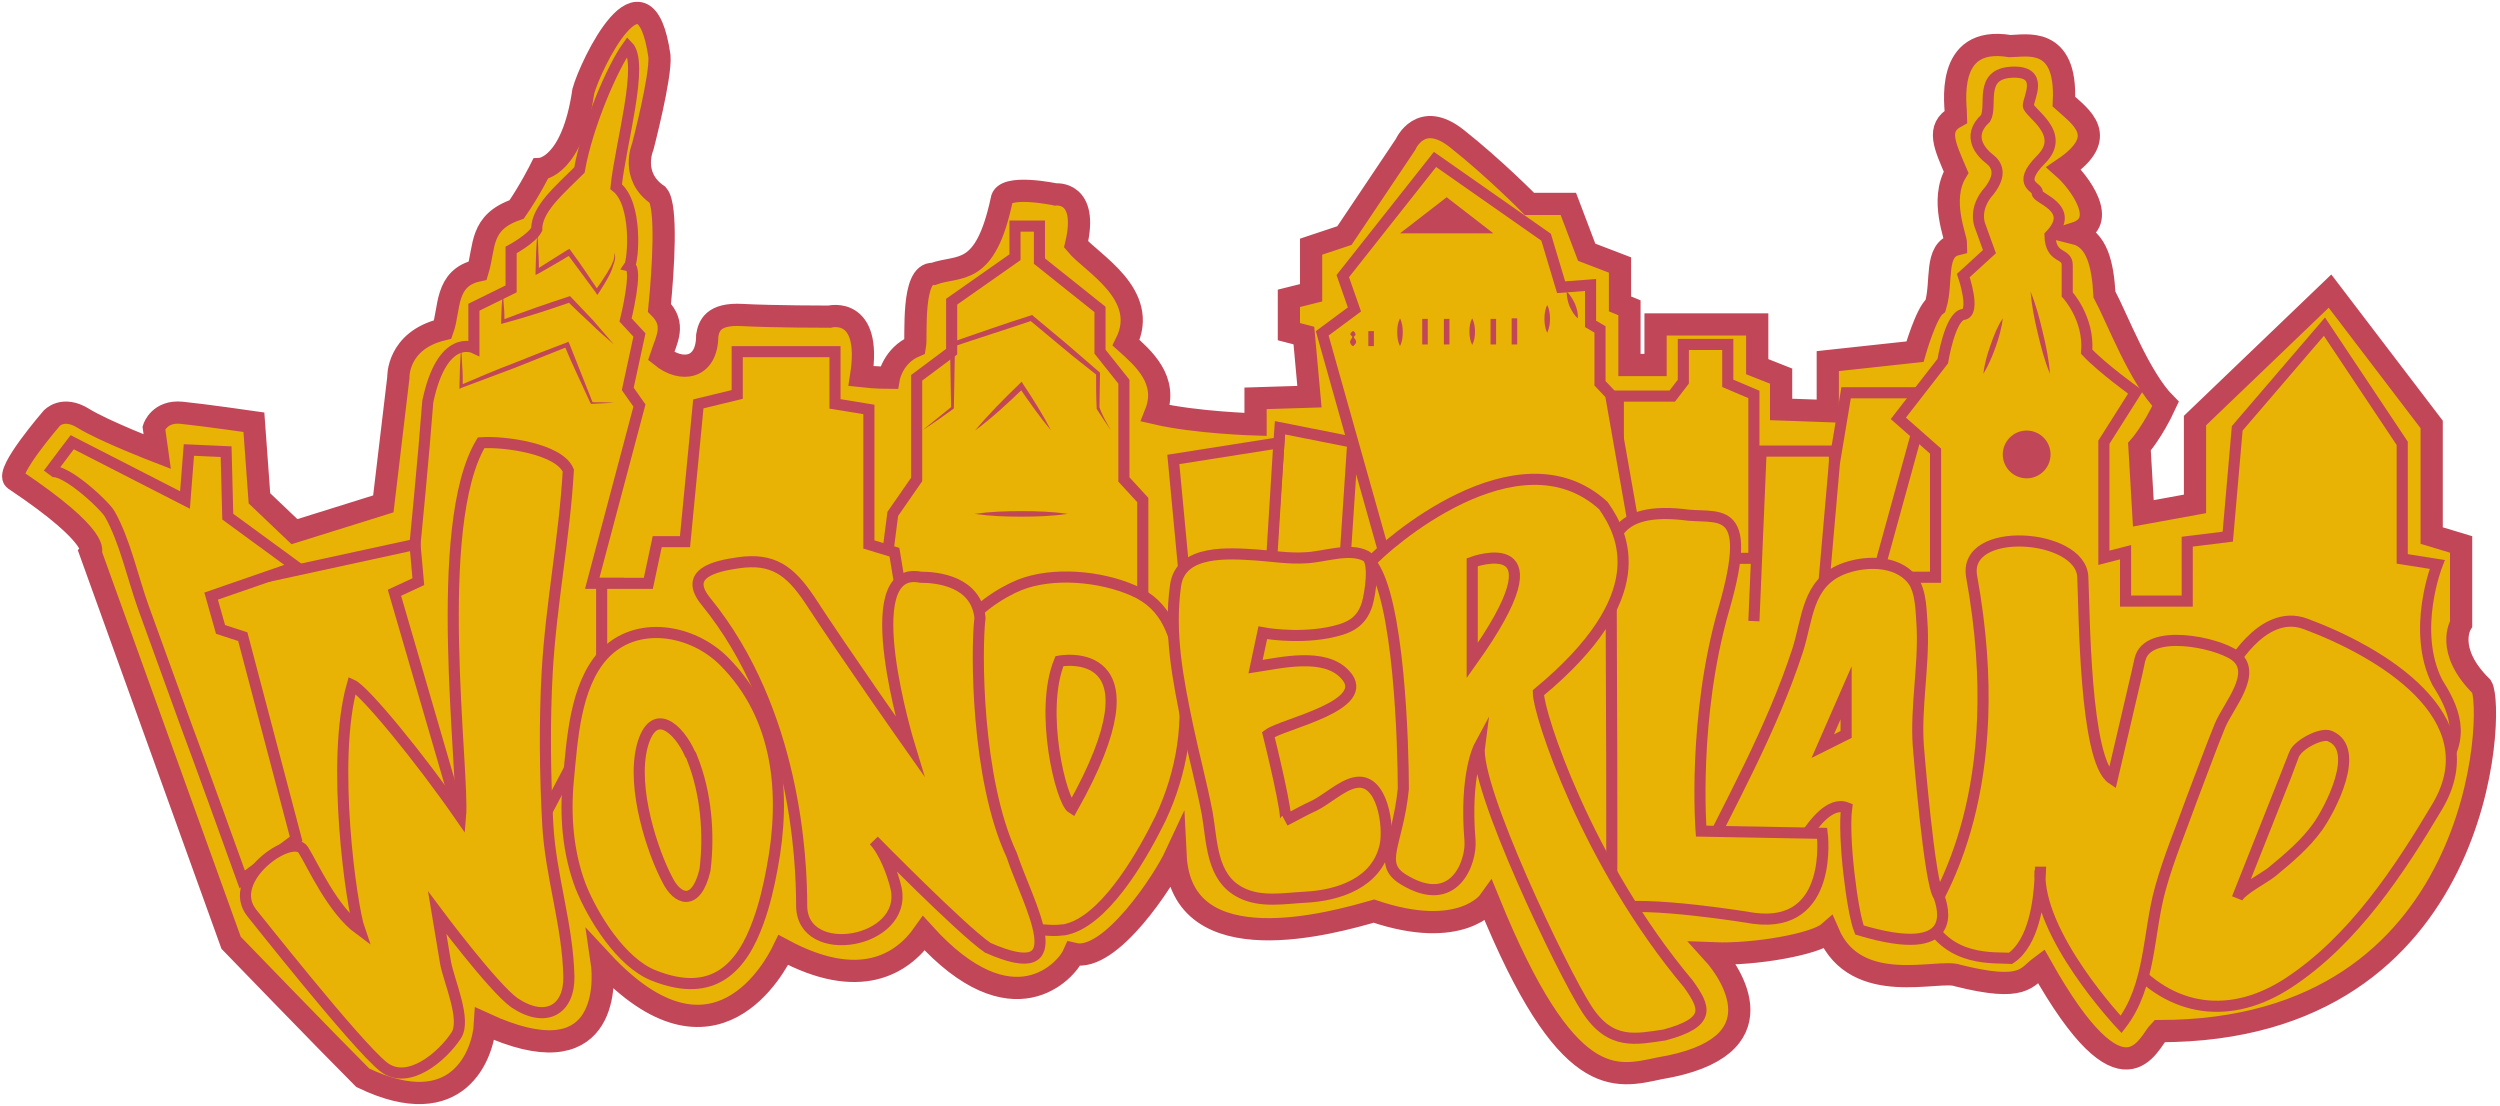 <?xml version="1.0" encoding="utf-8"?>
<!-- Generator: Adobe Illustrator 21.0.2, SVG Export Plug-In . SVG Version: 6.00 Build 0)  -->
<svg version="1.1" xmlns="http://www.w3.org/2000/svg" xmlns:xlink="http://www.w3.org/1999/xlink" x="0px" y="0px"
	 viewBox="0 0 450 199" style="enable-background:new 0 0 450 199;" xml:space="preserve">
<style type="text/css">
	.st0{fill:#E9B305;stroke:#C14658;stroke-width:4;stroke-miterlimit:10;}
	.st1{fill:#E9B305;stroke:#C14658;stroke-width:2;stroke-miterlimit:10;}
	.st2{fill:#C14658;}
	.st3{fill:none;stroke:#C14658;stroke-miterlimit:10;}
</style>
<g id="Ebene_2">
	<path class="st0" d="M268,162.3c0,0-5,7-20.7,1.7c-7,2-34.7,10-35.7-10c-2,4.3-11.7,19.3-18.3,17.7c-1.3,3-11,14-27-3.7
		c-4,5.7-11.7,10.3-25.3,3c-1.3,2.7-12.3,24-32.7,2c0.7,4.7,0.7,21.3-21,11.3c-0.3,5.3-4.7,18-22,9.7c-6.3-6.3-23.7-24.3-23.7-24.3
		L16.3,99.5c0,0,2.3-2.5-13.7-13.2c-1.7-1.3,6.7-11,6.7-11s2-2.3,5.7,0c3.7,2.3,13.3,6,13.3,6L27.7,77c0,0,1-3.1,5-2.7
		s13,1.7,13,1.7l1,13.7l6.3,6l16-5L71.7,68c0,0-0.3-6.7,8-8.7C81,55.7,80,50,86,48.7c1.3-4.3,0.3-8.7,7-11c2.3-3.3,4.3-7.3,4.3-7.3
		s5.7-0.3,7.7-14c1.3-4.7,11-25,13.7-6.3c0.3,3.7-3,16.3-3,16.3s-2.3,5.3,2.7,8.7c1.7,2,1,13.3,0.3,20.3c3,3,1.3,5.7,0.3,8.7
		c3.7,3,8.3,2.3,8.3-3.7c0.3-1.7,1-4,6.3-3.7C139,57,149.3,57,149.3,57s7.7-2,5.7,10.7c2.7,0.3,5,0.3,5,0.3s0.7-4,4.7-5.7
		c0.3-1.7-0.7-13.3,3.3-13c4.7-1.7,9.3,0.7,12.3-13.3c0.3-3,9.7-1,9.7-1s6-0.7,3.7,9c2.7,3.3,13.3,9,9,17.7c3,2.7,7.7,6.7,5.3,12.7
		c7.3,1.7,18,2,18,2v-4.7l9.7-0.3l-1-11l-2.7-0.7v-6l4-1v-8.3l6-2L253,26c0,0,2.7-6.3,9.3-1c6.7,5.3,13,11.7,13,11.7h7l3.3,8.7
		l6,2.3v7l1.7,0.7v10.3h4.7v-7.3h18.3V66l4.3,1.7v6L329,74v-9l15.7-1.7c0,0,2-7,3.7-8.3c1.3-4.3-0.3-10,3.7-11c0-1.3-3-8,0-13
		c-2-4.7-3.7-8,0-10c0-1.7-2.3-14.7,9.7-12.7c2.7,0,10.3-2,9.7,10c3,2.7,8.4,6.3,0,12c2.6,2.3,8.3,9.7,2,11.7c4,1,5,5.7,5.3,11
		c2.3,4.3,6.3,15,11,19.7c-2.3,5-4.7,7.7-4.7,7.7l0.7,12l9.3-1.7v-15l24.3-23.3l18.3,24v20L443,98v14.3c0,0-3,4.7,3.7,11.3
		c2.3,3.7,0.7,62-58,62c-2,2-6.3,15-21.3-11.7c-2.7,2-3,4.7-15,1.7c-3.3-1.3-18.3,4-23.3-7.7c-2.3,2-13,4-20.7,3.7
		c3,3.3,12.7,17-9.7,20.7C290.7,194,282,196.7,268,162.3z"/>
</g>
<g id="Ebene_4">
	<path class="st1" d="M111.3,121.7V105h-4.7l8.5-32l-2.1-3l2.1-9.7l-2.5-2.7c0,0,2.3-9.3,0.7-9.7c0.7-1,1.5-11.3-2.4-14.3
		c0.8-7.7,5.1-22.3,2.1-25.3c-2.7,3.7-7.3,14.3-8.7,22.3c-3.7,3.7-7.7,7-7.7,10.7C95.7,43,92,45,92,45v7l-6.7,3.3v7.3
		c0,0-5.7-2.7-8.3,9.7C76.3,81.7,74.7,98,74.7,98l-10.3,10l11.3,46l16.3,4.3L111.3,121.7z"/>
	<polygon class="st1" points="83.7,150.3 61.3,170.7 40.3,121.3 33.3,107 74.7,98 75.3,104.7 71,106.7 	"/>
	<path class="st1" d="M53.3,151l-9.7,7.3c-3.4-9.4-6.8-18.9-10.3-28.3c-2.5-6.9-5-13.8-7.5-20.7c-1.9-5.3-3.3-11.9-6-16.7
		C19,91,10.4,83,8.7,85.3c2-2.7,4.3-5.7,4.3-5.7L33.3,90l0.7-9l6.7,0.3L41,93l12.3,9L38,107.3l1.7,6l4,1.3L53.3,151z"/>
	<polygon class="st1" points="242,102.2 243.5,79.6 230.4,77 228.7,101.5 	"/>
	<polygon class="st1" points="213.2,103.9 211.2,82.7 230.2,79.7 228.7,103.9 	"/>
	<polyline class="st1" points="315.7,111.8 317,81.2 330.2,81.2 330.2,108.3 	"/>
	<polygon class="st1" points="330.2,83.3 332.3,70.7 347,70.7 338.6,101.2 335.7,107.3 328.1,107.3 	"/>
	<polygon class="st1" points="291.3,91.8 291.3,71.3 301,71.3 303,68.7 303,62 311,62 311,69 315.7,71 315.7,100.5 306.3,100.5 
		288.4,99.4 	"/>
	<polygon class="st1" points="158.7,108 160.7,92.5 165,86.3 165,68 171.3,63.3 171.3,54.3 182.7,46.3 182.7,40.7 187.1,40.7 
		187.1,47 198,55.7 198,63.3 202.3,68.7 202.3,86.3 205.7,90 205.7,103.9 205.7,111.8 182.2,124.7 166,119 	"/>
	<polygon class="st1" points="108.3,122.3 108.3,105 116.7,105 118.3,97.5 123.3,97.5 125.7,72.7 132.7,71 132.7,63.3 150.3,63.3 
		150.3,72.7 156.4,73.7 156.4,98 161,99.4 162.7,109.7 168,141.1 150.3,135.3 129.3,130.3 	"/>
	<polygon class="st1" points="249.6,101.2 238,60 243.8,55.7 241.7,49.7 258.3,28.7 278.3,42.7 281,51.7 286.3,51.3 286.3,58.3 
		288,59.3 288,69 289.9,71 294.3,96 284.7,101.5 	"/>
	<path class="st1" d="M341.7,103.9h6.7V81.2l-6.7-5.9l8-10.3c0,0,1.3-8.1,3.7-8.4c2.3-0.3,0-7,0-7l4.7-4.3l-1.7-4.7
		c0,0-1.3-3,1.7-6.3c2.3-3,1.3-4.7,0-5.7s-4.3-4-0.7-7.3c1.3-2.3-1.3-8,4.7-8.3s3,4.7,3,6s7,5,2.3,9.7c-4.7,4.7-0.3,5-0.7,6
		c-0.3,1,7.2,2.7,2.3,7.7c0.1,4.3,3.1,3,3.1,5.3c0,2.3,0,5.3,0,5.3s4,4.3,3.5,10.3c2.8,3,8.8,7.3,8.8,7.3l-5.7,9v20.8l3.9-1v8.8
		h11.1V97.5l7.3-0.9l1.7-19.5l15.7-18.3l14,21v20.8l6.3,1c0,0-4.7,11.9,0,21.2c2.7,4.3,5.7,10,0,16.3c-5.7,6.3-30.3,26.5-30.3,26.5
		l-31-4.1l-12-10.4l-13,10.7l-10.7,2.3l-2-39.3L341.7,103.9z"/>
</g>
<g id="Ebene_3">
	<path class="st1" d="M192.9,167c-0.6,0.2-1.2,0.4-1.8,0.4c-2.2,0.3-4.3-0.3-6.4-0.1c-2.2-6.1-4.5-12.1-6.8-18.2c-1.5-4-3-8-4.5-12
		c-0.5-1.2-2.2-4.1-2-5.4c0,0,2.3-17.8,2.3-17.9c0.5-3.6,7-7.4,9.8-8.5c6-2.4,14.6-1.6,20.5,1c6.2,2.7,7.6,8.1,8.7,14.3
		c1.6,9.1,0.1,18.4-3.8,26.7C206.1,153,199.8,164.5,192.9,167z"/>
	<path class="st1" d="M190.7,119c0,0,19.3-3.7,2.3,26.5C191,144.3,187,128,190.7,119z"/>
	<path class="st1" d="M78.7,164.3c0.5,3,1,6,1.5,9c0.6,3.3,3.8,10.3,1.9,13.1c-2.5,3.8-8.7,9.1-13.1,5.6c-5-4-23.5-27.5-23.7-27.7
		c-4.8-6.1,7.3-14.5,9.3-11.3c1.7,2.7,5.2,10.7,10.1,14.3c-1.4-4-5.2-30.3-1.3-44c2.2,1,12.1,13,19.5,23.7c0.7-8-5.3-52.3,3.7-67.3
		c4-0.3,14,1,15.7,5c-0.7,12.1-3.1,24-3.8,36.2c-0.5,8.9-0.4,18.4,0.1,27.5c0.5,9.2,3.6,18.1,3.8,27.4c0.1,5.9-4.1,8.5-9.8,4.7
		C88.7,177.7,78.7,164.3,78.7,164.3z"/>
	<path class="st1" d="M401,121c0,0,6-11.7,14-8.7c13.2,4.9,33.4,16.6,23.7,32.9c-6.9,11.6-15.1,24-26.6,31.6
		c-10.4,6.9-21.4,5.6-29.4-4.2C381.3,163.3,401,121,401,121z"/>
	<path class="st1" d="M402.7,161.7c0,0,10.3-25.9,10.3-26c0.6-1.6,4.8-3.9,6.4-3.2c5.7,2.4,0,13.2-2.2,16.3
		c-2.2,3.1-5.3,5.7-8.2,8.1C407.7,158,403.3,160.2,402.7,161.7z"/>
	<path class="st1" d="M367.3,156c0,0,0,0.9-0.1,2.3c-0.2,3.9-1.1,11.4-5.3,14.2c-3-0.2-11,0.7-15-7.1c2-4.1,15-23,8-61.6
		c-1.7-9.3,19.6-7.8,20,0c0.3,6.1,0.3,33.1,5.3,36.4c1.7-7.3,5-21.3,5-21.5c1.3-5.7,13.8-3.1,17.1-0.7c4.2,3.1-1.2,9-2.7,12.6
		c-1.8,4.4-3.4,8.9-5.1,13.3c-1.9,5.3-4.1,10.5-5.6,15.9c-2.3,8.1-1.7,17.6-7.1,24.6c0,0-15.3-16.2-14.6-27.7"/>
	<path class="st1" d="M345.3,134.3c0,0,2,25.1,3.7,27c0.7,2,4,11.6-14.3,6.1c-1.3-3.2-3-16.8-2.3-22c-3-1.2-6,3.1-7,4.5
		s-8,11.8-8,11.8l-12.7-3.4c6.7-13.6,14.2-26.9,18.9-41.3c1.8-5.7,1.7-11.9,7.9-14.5c3.9-1.6,9.8-1.8,12.7,1.8
		c1.7,2.1,1.6,6.2,1.8,8.7C346.3,120.1,344.8,127.4,345.3,134.3z"/>
	<polygon class="st1" points="332.3,132.2 328.1,134.3 332.3,124.7 	"/>
	<path class="st1" d="M315.7,165.3c0,0-19.7-3.3-25.7-1.7c0.3-2.3,0-49.1,0-59.8c-0.3-4.9-0.7-12.6,12.8-11.2c6.2,1,13.2-2.7,7.5,17
		c-5.7,19.7-4.1,40-4.1,40L328,150C328,150,330.2,167.2,315.7,165.3z"/>
	<path class="st1" d="M266.3,134.3c0,0-2.7,5-1.7,17c0.3,3.7-2.7,12.7-12,7c-4.7-2.9-1-6.3,0-16.3c0-7.3-0.7-34.6-5.9-40.8
		c2.5-2.9,26.5-24.2,41.9-10.2c3.7,5.3,9.3,16.3-11.7,33.7c0,3.7,8.7,30.6,27,52.4c3,4.2,4.3,6.9-4.3,9.2c-5,0.7-9.7,2-14-4.7
		C281.3,175,265.3,141.7,266.3,134.3z"/>
	<path class="st1" d="M265,118.9v-17.7C265,101.2,282.1,94.9,265,118.9z"/>
	<path class="st1" d="M231.3,147.7c1.8-0.9,3.5-1.9,5.3-2.7c2.2-1.1,4.9-3.6,7.2-4.1c5.1-1.2,6.3,8.1,5.5,11.4
		c-1.5,6.6-8.3,8.9-14.4,9.2c-3.8,0.2-7.9,1-11.5-0.8c-5.4-2.7-5.2-9.2-6.1-14.3c-1-5.2-2.4-10.4-3.5-15.6
		c-1.8-8.6-3.4-16.8-2.2-25.4c0.9-6.6,9.8-5.8,14.6-5.5c2.9,0.2,5.8,0.7,8.8,0.5c3.2-0.1,7.9-1.9,10.9-0.3c1.7,0.9,0.7,6.9,0.2,8.6
		c-1.1,3.6-3.6,4.5-7.1,5.2c-6,1.1-11.7,0-11.7,0L226,120c4.6-0.7,12.4-2.6,16.1,1.4c5.3,5.6-11.3,8.9-13.8,10.8
		C228.7,133.8,232,147.3,231.3,147.7z"/>
	<path class="st1" d="M136.5,165.9c-2.9,8.1-8,14-18.8,9.7c-5.9-2.3-11-10.6-13.2-16.1c-2.3-6.1-2.8-12.7-2.2-19.1
		c0.7-7.2,1.2-16.9,6.3-22.5c5.9-6.4,16-4.6,21.7,1.1c10,10,11.2,24,8.7,37.2C138.4,159.5,137.6,162.9,136.5,165.9z"/>
	<path class="st1" d="M124.6,136.5c-0.1-0.3-0.2-0.6-0.4-0.8c-2-4.5-6.6-8.8-8.6-1.4c-2,7.7,2,19.3,4.5,24c1.8,3.7,5.2,5,6.8-1.7
		C127.7,150.1,127.1,142.7,124.6,136.5z"/>
	<path class="st1" d="M157.3,151.3c1.9,2,3.4,6,4,8.6c2.1,9.9-17,13.2-17,3.1c0-8.3-1.1-34.9-17.2-54.7c-4.2-5.1,1.6-6.4,5.8-7
		c6.2-0.9,9.3,1.4,12.8,6.6c6.3,9.7,18,26.3,18,26.3s-10-32.7,2-30.3c3,0,10,0.7,10.7,7.3c-0.7,5.7-0.7,29,5.7,42.7
		c3,9,11.8,23.8-4.3,16.7C173,167.3,157.4,151.4,157.3,151.3z"/>
</g>
<g id="Ebene_5">
	<g>
		<path class="st2" d="M110.5,72.5c-1.3,0.1-2.7,0.1-4,0.2l-0.1,0l-0.1-0.1c-0.8-1.7-1.6-3.5-2.4-5.2c-0.8-1.7-1.6-3.5-2.3-5.2
			l0.6,0.2c-3.2,1.3-6.3,2.5-9.5,3.8c-3.2,1.2-6.4,2.4-9.6,3.6l-0.4,0.2l0-0.4c0-1.2,0.1-2.5,0.1-3.7c0.1-1.2,0.1-2.5,0.2-3.7
			c0.1,1.2,0.1,2.5,0.2,3.7c0.1,1.2,0.1,2.5,0.1,3.7l-0.4-0.3c3.1-1.3,6.3-2.7,9.5-3.9c3.2-1.3,6.3-2.5,9.5-3.7l0.4-0.2l0.2,0.4
			c0.7,1.8,1.4,3.5,2.1,5.3c0.7,1.8,1.4,3.5,2.1,5.3l-0.2-0.1C107.8,72.4,109.2,72.4,110.5,72.5z"/>
	</g>
	<g>
		<path class="st2" d="M110.5,62c-1.4-1.2-2.9-2.5-4.2-3.8c-1.4-1.3-2.8-2.6-4.1-3.9l0.5,0.1c-4,1.4-8,2.7-12.1,3.8l-0.4,0.1l0-0.4
			c0-0.9,0.1-1.8,0.1-2.7c0.1-0.9,0.1-1.8,0.2-2.7c0.1,0.9,0.1,1.8,0.2,2.7c0.1,0.9,0.1,1.8,0.1,2.7l-0.4-0.3
			c3.9-1.5,7.9-2.9,11.9-4.2l0.3-0.1l0.2,0.2c1.3,1.4,2.6,2.7,3.9,4.1C108,59.1,109.3,60.6,110.5,62z"/>
	</g>
	<g>
		<path class="st2" d="M110.5,45.5c0.4,0.6,0.2,1.3,0,1.9c-0.2,0.6-0.4,1.3-0.7,1.9c-0.6,1.2-1.3,2.3-2,3.4l-0.3,0.4l-0.3-0.5
			c-1.7-2.3-3.4-4.6-5.1-6.9l0.7,0.1c-1.9,1.2-3.9,2.3-5.8,3.4l-0.6,0.3l0-0.6c0-1.2,0.1-2.3,0.1-3.5c0.1-1.2,0.1-2.3,0.2-3.5
			c0.1,1.2,0.2,2.3,0.2,3.5c0.1,1.2,0.1,2.3,0.1,3.5l-0.6-0.3c1.9-1.2,3.8-2.4,5.7-3.6l0.4-0.2l0.3,0.4c1.7,2.3,3.3,4.7,4.9,7.1
			l-0.6,0c0.8-1,1.5-2.1,2.2-3.2c0.3-0.6,0.7-1.1,0.9-1.7C110.5,46.8,110.7,46.1,110.5,45.5z"/>
	</g>
	<g>
		<path class="st2" d="M192.2,92.5c-2.8,0.4-5.6,0.5-8.4,0.5c-2.8,0-5.6-0.1-8.4-0.5c2.8-0.4,5.6-0.5,8.4-0.5
			C186.7,92,189.5,92.1,192.2,92.5z"/>
	</g>
	<g>
		<path class="st2" d="M189.2,77.5c-2.1-2.5-3.9-5.1-5.7-7.7l0.7,0.1c-2.8,2.7-5.6,5.3-8.7,7.6c2.5-3,5.2-5.7,8-8.4l0.4-0.4l0.3,0.5
			C186,71.9,187.7,74.6,189.2,77.5z"/>
	</g>
	<g>
		<path class="st2" d="M200,77.5c-0.9-1.3-1.8-2.6-2.6-3.9l0,0l0-0.1c-0.1-2.1-0.1-4.2-0.1-6.2l0.1,0.2c-2-1.6-4.1-3.2-6.1-4.9l-6-5
			l0.5,0.1c-4.7,1.6-9.5,3.1-14.2,4.7l0.3-0.4c0,1.9-0.1,3.8-0.1,5.7l-0.1,5.7l0,0.1l-0.1,0.1c-1.8,1.3-3.6,2.6-5.5,3.8
			c1.7-1.4,3.5-2.8,5.2-4.2l-0.1,0.2l-0.1-5.7c0-1.9-0.1-3.8-0.1-5.7l0-0.3l0.3-0.1c4.7-1.6,9.4-3.3,14.2-4.8l0.3-0.1l0.2,0.2l6,5
			c2,1.7,3.9,3.4,5.9,5.1l0.1,0.1l0,0.1c0,2.1-0.1,4.2-0.1,6.2l0-0.1C198.4,74.8,199.2,76.1,200,77.5z"/>
	</g>
	<polygon class="st2" points="268.8,42 252,42 260.4,35.5 	"/>
	<g>
		<path class="st2" d="M365.5,52.5c1,2.4,1.6,4.8,2.2,7.3c0.6,2.5,1.1,4.9,1.3,7.5c-1-2.4-1.6-4.8-2.2-7.3
			C366.2,57.5,365.7,55,365.5,52.5z"/>
	</g>
	<g>
		<path class="st2" d="M360.5,57.3c-0.2,1.8-0.7,3.5-1.3,5.2c-0.6,1.7-1.3,3.3-2.2,4.8c0.2-1.8,0.7-3.5,1.3-5.2
			C358.9,60.4,359.5,58.8,360.5,57.3z"/>
	</g>
	<g>
		<path class="st2" d="M282,52.5c0.7,0.6,1.1,1.4,1.5,2.2c0.3,0.8,0.6,1.6,0.5,2.6c-0.7-0.6-1.1-1.4-1.5-2.2
			C282.2,54.3,282,53.4,282,52.5z"/>
	</g>
	<g>
		<path class="st2" d="M278.5,59.9c-0.4-0.8-0.5-1.7-0.5-2.5c0-0.8,0.1-1.7,0.5-2.5c0.4,0.8,0.5,1.7,0.5,2.5
			C279,58.2,278.9,59,278.5,59.9z"/>
	</g>
	<line class="st3" x1="272.6" y1="57.3" x2="272.6" y2="62"/>
	<line class="st3" x1="268.8" y1="57.4" x2="268.8" y2="62"/>
	<g>
		<path class="st2" d="M265,57.3c0.4,0.8,0.5,1.6,0.5,2.4c0,0.8-0.1,1.6-0.5,2.4c-0.4-0.8-0.5-1.6-0.5-2.4
			C264.5,58.8,264.6,58,265,57.3z"/>
	</g>
	<line class="st3" x1="260.4" y1="57.4" x2="260.4" y2="62"/>
	<line class="st3" x1="256.5" y1="57.4" x2="256.5" y2="62"/>
	<g>
		<path class="st2" d="M252,57.3c0.4,0.8,0.5,1.7,0.5,2.5c0,0.8-0.1,1.7-0.5,2.5c-0.4-0.8-0.5-1.7-0.5-2.5
			C251.5,58.9,251.6,58.1,252,57.3z"/>
	</g>
	<line class="st3" x1="246.8" y1="59.6" x2="246.8" y2="62.3"/>
	<g>
		<path class="st2" d="M243.6,59.6c0.3,0.2,0.4,0.4,0.4,0.7c-0.1,0.1-0.2,0.2-0.3,0.3c0,0.1,0,0.2,0.1,0.3c0.2,0.2,0.3,0.4,0.3,0.7
			c0,0.2-0.2,0.4-0.5,0.7h-0.1c-0.3-0.2-0.4-0.4-0.5-0.7c0-0.2,0.1-0.4,0.3-0.7c0.1-0.1,0.1-0.2,0.1-0.3c0-0.1-0.2-0.2-0.3-0.3
			c-0.1-0.2,0-0.4,0.4-0.7H243.6z"/>
	</g>
	<circle class="st2" cx="364.8" cy="81.8" r="4.3"/>
</g>
</svg>
